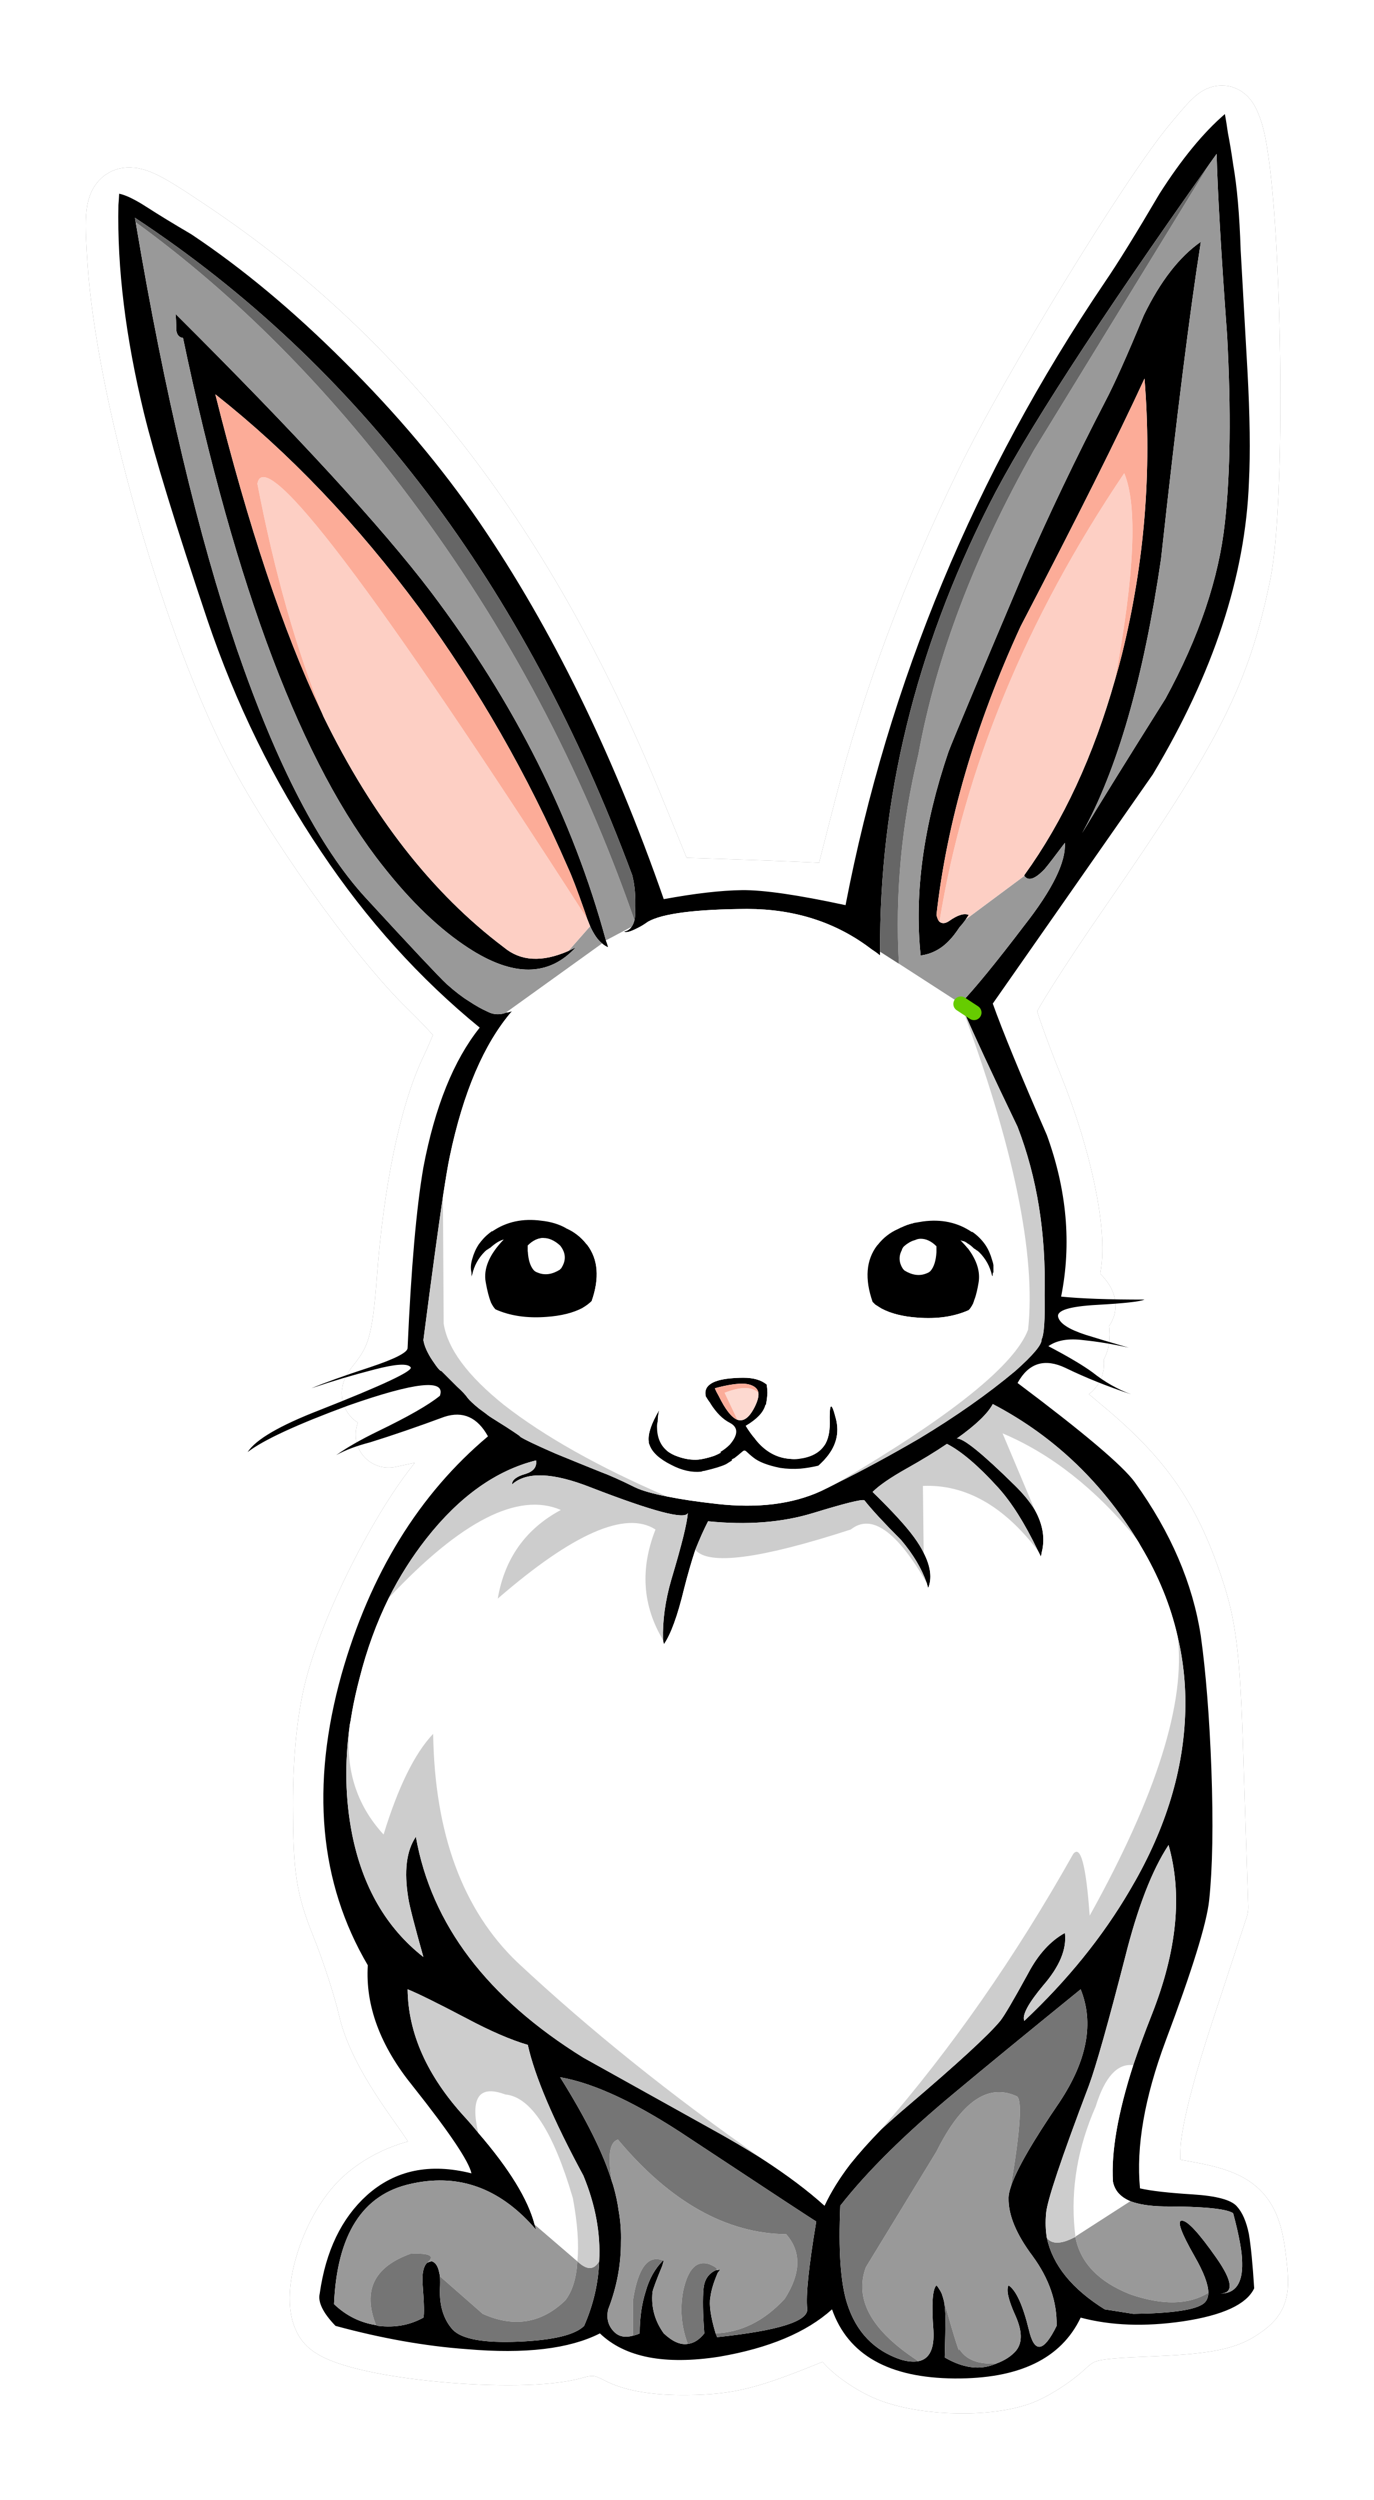 <?xml version="1.0" encoding="UTF-8" standalone="no"?>
<svg
   xmlns:osb="http://www.openswatchbook.org/uri/2009/osb"
   xmlns:dc="http://purl.org/dc/elements/1.1/"
   xmlns:cc="http://creativecommons.org/ns#"
   xmlns:rdf="http://www.w3.org/1999/02/22-rdf-syntax-ns#"
   xmlns:svg="http://www.w3.org/2000/svg"
   xmlns="http://www.w3.org/2000/svg"
   xmlns:xlink="http://www.w3.org/1999/xlink"
   xmlns:sodipodi="http://sodipodi.sourceforge.net/DTD/sodipodi-0.dtd"
   xmlns:inkscape="http://www.inkscape.org/namespaces/inkscape"
   version="1.1"
   id="svg2"
   viewBox="0 0 83.4 151.728"
   height="151.728"
   width="83.4"
   inkscape:version="0.48.4 r9939"
   sodipodi:docname="coelho.svg">
  <sodipodi:namedview
     pagecolor="#ffffff"
     bordercolor="#666666"
     borderopacity="1"
     objecttolerance="10"
     gridtolerance="10"
     guidetolerance="10"
     inkscape:pageopacity="0"
     inkscape:pageshadow="2"
     inkscape:window-width="1600"
     inkscape:window-height="876"
     id="namedview1313"
     showgrid="false"
     fit-margin-top="0"
     fit-margin-left="0"
     fit-margin-right="0"
     fit-margin-bottom="0"
     inkscape:zoom="4.8063764"
     inkscape:cx="-2.6401295"
     inkscape:cy="78.931653"
     inkscape:window-x="0"
     inkscape:window-y="1"
     inkscape:window-maximized="1"
     inkscape:current-layer="svg2" />
  <script
     xlink:href="C:\wamp\www\bingo\js/snap.svg-min.js"
     id="script4164" />
  <title
     id="title4162">Bingo das Letras</title>
  <defs
     id="defs4">
    <linearGradient
       osb:paint="solid"
       id="linearGradient12614">
      <stop
         id="stop12616"
         offset="0"
         style="stop-color:#000000;stop-opacity:1;" />
    </linearGradient>
    <linearGradient
       gradientTransform="matrix(-0.194,0,0,-0.194,259.228,12173.784)"
       osb:paint="solid"
       id="linearGradient59274">
      <stop
         id="stop59276"
         offset="0"
         style="stop-color:#930033;stop-opacity:1;" />
    </linearGradient>
    <linearGradient
       id="linearGradient4269"
       osb:paint="solid"
       gradientTransform="matrix(110.208,22.122,-29.697,82.096,6264728.9,4283424.3)">
      <stop
         style="stop-color:#ffffff;stop-opacity:1;"
         offset="0"
         id="stop4271" />
    </linearGradient>
    <linearGradient
       id="linearGradient4251"
       osb:paint="solid"
       gradientTransform="translate(106155.96,125143.42)">
      <stop
         style="stop-color:#555555;stop-opacity:1;"
         offset="0"
         id="stop4253" />
    </linearGradient>
    <linearGradient
       id="linearGradient4241"
       osb:paint="solid"
       gradientTransform="matrix(0.191,0,0,0.191,-3597.189,-31414.43)">
      <stop
         style="stop-color:#3fb5ae;stop-opacity:1;"
         offset="0"
         id="stop4243" />
    </linearGradient>
    <linearGradient
       id="linearGradient4231"
       osb:paint="solid"
       gradientTransform="translate(2399.156,2075.697)">
      <stop
         style="stop-color:#d1f2a5;stop-opacity:1;"
         offset="0"
         id="stop4233" />
    </linearGradient>
    <linearGradient
       id="linearGradient4221"
       osb:paint="solid"
       gradientTransform="matrix(0.668,0,0,0.668,-186.891,394.647)">
      <stop
         style="stop-color:#effab4;stop-opacity:1;"
         offset="0"
         id="stop4223" />
    </linearGradient>
    <linearGradient
       id="linearGradient4211"
       osb:paint="solid"
       gradientTransform="translate(-699.205,883.13)">
      <stop
         style="stop-color:#ffc48c;stop-opacity:1;"
         offset="0"
         id="stop4213" />
    </linearGradient>
    <linearGradient
       id="linearGradient4201"
       osb:paint="solid"
       gradientTransform="matrix(0.359,0,0,0.224,-331.079,5516.471)">
      <stop
         style="stop-color:#ff9f80;stop-opacity:1;"
         offset="0"
         id="stop4203" />
    </linearGradient>
    <linearGradient
       id="linearGradient4191"
       osb:paint="solid"
       gradientTransform="matrix(0.523,0,0,0.523,2015.454,3072.535)">
      <stop
         style="stop-color:#f56991;stop-opacity:1;"
         offset="0"
         id="stop4193" />
    </linearGradient>
    <g
       id="Layer0_4_FILL-4">
      <path
         d="m 100.45,225.85 q -0.17,-1.183 -0.35,-2.1 -0.102,-0.718 -0.2,-1.25 -2.15,1.85 -4.35,5.3 -2.35,4 -3.65,5.9 -12.95,19.15 -17.25,41.45 -4.762,-1.027 -6.9,-1 -2.088,0.027 -5.2,0.6 -5.05,-14.5 -12.25,-25.05 -3.8,-5.55 -9,-10.7 -5.1,-5.1 -10.2,-8.5 -1.765,-1.035 -2.95,-1.8 -1.185,-0.765 -1.85,-0.9 -0.018,0.387 -0.05,0.75 -0.135,6.276 1.7,13.85 1.05,4.3 4.2,13.7 2.85,8.45 7.6,15.5 4.55,6.8 10.55,11.7 -2.6,3.25 -3.75,9.3 -0.7,4.05 -1.05,12 0.05,0.45 -2.5,1.3 -2.6,0.85 -3.9,1.4 2.05,-0.7 4.2,-1.25 2.1,-0.55 2.4,-0.15 0.3,0.35 -6.05,2.85 -4,1.55 -4.8,2.8 1.55,-1.2 6.7,-3.1 6.7,-2.35 6.1,-0.65 -1.1,0.9 -4.1,2.35 -1.75,0.85 -2.8,1.6 0.9,-0.5 2.25,-0.85 2.25,-0.7 4.95,-1.7 1.85,-0.6 2.9,1.3 -6.9,5.8 -9.75,15.85 -3.1,11.1 1.75,19.35 -0.25,4.05 3,8.05 3.65,4.6 3.9,5.8 -4.15,-1.05 -6.95,1.45 -2.55,2.3 -3.15,6.55 -0.2,0.85 1.05,2.15 4.6,1.25 8.75,1.55 5.8,0.5 8.85,-1.05 2.5,2.4 7.95,1.55 4.95,-0.85 7.5,-3.15 1.6,4.55 8.15,4.6 6.45,0.05 8.4,-4.05 3,0.8 6.8,0.25 4,-0.6 4.75,-2.2 -0.15,-2.4 -0.35,-3.6 -0.25,-1.25 -0.8,-1.85 -0.55,-0.65 -2.95,-0.8 -2.4,-0.15 -3.5,-0.4 -0.4,-4.15 1.7,-9.8 2.65,-7.05 2.9,-9.35 0.35,-3.25 0.15,-8.8 -0.2,-5.2 -0.7,-8.8 -0.8,-5.25 -4.4,-10.25 -1.2,-1.65 -7.8,-6.6 1.1,-2 3.2,-1 1.95,0.95 4.35,1.75 -1.35,-0.5 -2.55,-1.45 -0.95,-0.7 -2.95,-1.75 0.85,-0.6 2.35,-0.4 1.45,0.15 3,0.5 -1.9,-0.55 -2.85,-0.85 -1.7,-0.55 -1.85,-1.2 -0.15,-0.65 2.6,-0.8 2.7,-0.15 3.15,-0.35 -3.6,0 -5.55,-0.2 1.05,-5.25 -0.95,-10.75 -2.6,-5.95 -3.6,-8.75 3.15,-4.5 10.65,-15.25 6.05,-10.1 6.4,-19.45 0.15,-2.9 -0.1,-7.45 -0.3,-5.3 -0.45,-8 -0.113,-3.505 -0.5,-5.7 m -1.6,0 q 0.243,-0.338 0.5,-0.7 0.1,3.85 0.7,12.1 0.4,7.5 -0.15,12.45 -0.6,5.55 -3.95,11.7 -3.9,6.2 -5.55,8.95 3.5,-6.3 5.25,-18.25 1.55,-14.15 2.65,-21.1 -2.15,1.5 -3.8,4.9 -1.65,4 -2.6,5.8 -2.9,5.6 -5.35,11.2 -4.7,11.1 -5.05,12.05 -2.5,7.35 -1.85,13.55 1.1,-0.15 1.9,-1 0.306,-0.306 0.7,-0.9 0.202,-0.212 0.4,-0.5 0.099,-0.148 0.2,-0.3 -0.45,-0.2 -1.3,0.4 -0.387,0.268 -0.65,0.05 -0.119,-0.106 -0.2,-0.45 1.05,-9.3 5.6,-19.2 5.65,-10.85 8.25,-16.5 0.75,9.25 -1.5,18.35 -0.214,0.853 -0.45,1.65 -2.169,7.68 -6.05,13.05 0.014,0.026 0,0.05 0.39,0.558 1.35,-0.45 0.3,-0.35 1.35,-1.75 0.116,1.91 -2.7,5.5 -2.766,3.64 -4.25,5.2 l 0,0 0.9,0.6 -0.9,-0.6 q 1.214,2.829 3.8,8.2 1.95,5.05 1.8,11.2 0.05,2.45 -0.2,2.95 0.05,0.5 -1.75,2.1 -2.75,2.3 -6.4,4.5 -2.996,1.741 -5.45,2.95 -0.558,0.293 -1.1,0.55 -2.85,1.3 -6.9,0.85 -1.977,-0.22 -3.35,-0.5 -1.383,-0.267 -2.1,-0.6 -1.4,-0.7 -2.35,-1.05 -1,-0.4 -2.95,-1.2 -1.95,-0.85 -2.4,-1.15 0.3,0.15 -0.85,-0.6 -1.2,-0.75 -1.25,-0.8 -0.05,-0.05 -0.6,-0.45 -0.55,-0.45 -0.75,-0.7 -0.2,-0.3 -0.7,-0.75 -0.5,-0.5 -1.05,-1.05 -0.1,0.05 -0.6,-0.7 -0.5,-0.75 -0.6,-1.35 0.818,-6.326 1.3,-9.55 0.283,-1.853 0.45,-2.65 1.35,-6.45 4.15,-9.7 -0.193,0.079 -0.4,0.1 -0.18,0.082 -0.4,0.1 -0.416,0.044 -0.8,-0.15 -0.62,-0.276 -1.25,-0.7 -0.635,-0.382 -1.5,-1.15 -0.818,-0.766 -5.4,-5.75 -4.585,-4.988 -8.55,-16.5 -3.87,-11.352 -6.75,-28.45 -0.024,-0.146 -0.05,-0.3 22.3,14.7 33.1,43.75 0.256,0.991 0.2,2.3 0.016,0.418 -0.05,0.7 -0.073,0.279 -0.2,0.45 -0.192,0.262 -0.5,0.3 0.16,0.164 0.95,-0.25 0.304,-0.151 0.65,-0.4 1.437,-0.818 6.6,-0.85 4.799,0.007 8.3,2.7 0.295,0.187 0.55,0.4 -9.77e-4,-0.107 0,-0.25 -0.099,-15.202 7.25,-29.75 3.423,-6.797 14.65,-22.65 m -34.7,89.75 q -0.05,0.95 -1.1,4.45 -0.602,2.082 -0.55,4 l 0.05,0.25 0,0.05 q 0.7,-1 1.35,-3.7 0.366,-1.437 0.75,-2.6 0.42,-1.064 0.85,-1.9 3.9,0.4 7,-0.55 3.1,-0.95 3.4,-0.85 0.75,0.95 2.45,2.65 1.206,1.429 1.7,2.85 0.052,0.179 0.1,0.35 0.4,-0.981 -0.3,-2.35 -0.24,-0.49 -0.65,-1.05 -0.8,-1.1 -2.75,-3 0.65,-0.65 2.25,-1.55 1.6,-0.9 2.7,-1.65 1.45,0.75 3.4,2.9 1.355,1.495 2.65,4.2 0.108,0.203 0.2,0.4 0.04,-0.124 0.05,-0.25 0.367,-1.382 -0.45,-2.85 -0.482,-0.8 -1.35,-1.65 -3.25,-3.2 -3.85,-3.1 1.9,-1.35 2.4,-2.3 5.55,2.9 9.1,8.25 0.241,0.358 0.45,0.7 0.175,0.266 0.3,0.5 1.752,2.927 2.45,6 0.624,2.623 0.5,5.35 -0.25,5.8 -3.7,11.6 -2.7,4.6 -7,8.65 -0.25,-0.55 1.25,-2.35 1.65,-1.9 1.45,-3.5 -1.45,0.8 -2.45,2.7 -1.45,2.65 -1.85,3.15 -1.15,1.4 -6.2,5.7 -0.926,0.787 -1.75,1.55 -1.146,1.169 -2.05,2.3 -1.065,1.395 -1.7,2.75 -1.66,-1.506 -4.2,-3.15 -1.574,-0.991 -3.5,-2.05 -8.25,-4.6 -8.35,-4.65 -9.6,-5.95 -11.15,-14.7 -0.95,1.4 -0.5,4.1 0.1,0.7 1,3.9 -3.7,-2.9 -4.75,-8.2 -0.675,-3.444 -0.15,-7.25 l 0.05,-0.25 q 0.046,-0.27 0.1,-0.6 0.195,-1.095 0.5,-2.25 0.723,-2.864 1.95,-5.35 1.059,-2.114 2.5,-3.95 3.3,-4.2 7.3,-5.2 0.1,0.65 -0.7,0.9 -0.9,0.25 -0.9,0.7 1.45,-1.3 5.25,0.2 6.2,2.4 6.45,1.7 m -1.65,49.75 q -0.804,0.814 -1.15,2.05 -0.4,1.25 -0.4,2.8 -0.237,0.108 -0.45,0.15 -0.779,0.221 -1.25,-0.25 -0.6,-0.6 -0.4,-1.5 0.86,-2.219 0.85,-4.5 0.033,-1.006 -0.15,-2.05 -0.11,-0.808 -0.35,-1.65 -0.037,-0.133 -0.1,-0.3 -0.828,-2.755 -3.45,-6.95 3.45,0.6 8.6,4.05 8.25,5.45 8.45,5.55 -0.75,4.5 -0.6,5.8 0.15,1.25 -6,1.9 -0.038,-0.116 -0.1,-0.25 -0.491,-1.65 -0.35,-2.4 0.089,-0.71 0.5,-1.65 0.088,-0.082 0.15,-0.2 -0.141,0.035 -0.3,0.05 -0.714,0.341 -0.8,1.2 -0.1,1 0.05,3 -0.497,0.627 -1.1,0.7 -0.721,0.123 -1.6,-0.7 -0.9,-1.25 -0.75,-2.75 0.05,-0.298 0.65,-1.75 l 0.1,-0.35 -0.05,0 m 18.35,1.85 q -0.056,-0.106 -0.15,-0.2 -0.4,0.4 -0.2,3 0.106,1.834 -1,2.05 -0.472,0.092 -1.15,-0.1 -2.7,-0.9 -3.6,-3.75 -0.65,-2.05 -0.45,-6.5 2.7,-3.45 7.65,-7.55 2.75,-2.3 8.35,-6.85 1.35,3.35 -1.4,7.5 -2.7,3.949 -3.25,5.65 -0.14,0.419 -0.15,0.7 l 0,0.05 q -0.026,1.682 1.6,3.85 1.65,2.25 1.6,4.65 -1.3,2.65 -1.85,0.25 -0.6,-2.45 -1.35,-2.95 -0.25,0.45 0.45,2 0.7,1.55 0.05,2.35 -0.473,0.546 -1.3,0.85 -0.26,0.118 -0.6,0.2 -1.3,0.3 -2.85,-0.6 0.05,-1.8 0.05,-2.7 -0.019,-0.586 -0.1,-1.05 -0.066,-0.254 -0.15,-0.5 -0.074,-0.17 -0.2,-0.35 M 45.5,347.3 q 1,0.4 3.95,1.95 2.35,1.25 4.05,1.75 0.7,3.15 3.7,8.7 1.205,2.914 1.05,5.7 -0.077,2.19 -1,4.3 -0.9,0.9 -4.35,1.05 -3.5,0.15 -4.4,-0.8 -0.9,-1 -0.85,-2.7 0.029,-0.48 0,-0.85 -0.014,-0.119 -0.05,-0.25 -0.047,-0.263 -0.15,-0.45 -0.125,-0.231 -0.35,-0.3 -0.159,0.034 -0.3,0.1 -0.377,0.367 -0.3,1.45 0.15,1.9 0.05,2.2 -1.35,0.75 -3,0.55 -0.072,-0.011 -0.15,-0.05 -1.603,-0.251 -2.8,-1.4 0.3,-6.95 5.1,-8 4.498,-1.031 7.9,2.55 0.226,0.239 0.45,0.5 -0.036,-0.178 -0.1,-0.35 -0.654,-2.514 -3.75,-6.1 -0.408,-0.511 -0.9,-1.05 -3.75,-4.1 -3.8,-8.5 m 47.75,-2.1 q 1.25,-5 2.9,-7.5 1.4,4.9 -1.1,11.25 -0.712,1.798 -1.25,3.4 -1.538,4.787 -1.35,7.75 0.166,0.883 1.15,1.3 0.861,0.328 2.25,0.35 3.9,0 4.6,0.45 0.6,2.25 0.6,3.3 0.05,2.05 -1.45,2.05 1.35,-0.05 -0.25,-2.35 -1.75,-2.5 -2.3,-2.5 -0.55,-0.05 0.85,2.4 0.897,1.57 0.9,2.4 -0.013,0.466 -0.3,0.7 -0.8,0.65 -4.7,0.7 l -1.9,-0.3 q -3.265,-2.036 -3.85,-4.75 -0.131,-0.781 -0.05,-1.65 0.1,-1.25 2.85,-8.5 0.7,-1.9 2.4,-8.5 m -27.9,-37.35 q 0.15,0.25 0.3,0.45 0.6,0.95 1.3,1.3 0.85,0.45 0,1.45 -0.3,0.3 -0.65,0.5 0.2,0 -0.4,0.25 -0.6,0.2 -1.05,0.25 -0.65,0.05 -1.35,-0.2 -0.45,-0.15 -0.75,-0.4 -0.65,-0.55 -0.65,-1.6 0,-0.2 0.05,-0.35 0,-0.35 0.1,-0.75 -0.8,1.35 -0.7,2.1 0,0.1 0.05,0.2 0.25,0.75 1.45,1.35 1.05,0.55 2,0.45 0.1,-0.05 0.2,-0.05 1.05,-0.25 1.45,-0.45 l 0.4,-0.25 q -0.1,-0.05 0.15,-0.15 0.2,-0.15 0.55,-0.45 0.05,-0.05 0.1,-0.05 0.05,-0.05 0.25,0.15 0.1,0.1 0.35,0.3 0.55,0.45 1.8,0.7 0.65,0.1 1.35,0.05 0.55,-0.05 1.2,-0.2 0.2,-0.2 0.4,-0.4 1.15,-1.25 0.75,-2.75 -0.45,-1.75 -0.4,0.35 0,0.9 -0.35,1.45 -0.5,0.75 -1.7,0.9 -0.35,0.05 -0.6,0 -1.35,-0.1 -2.3,-1.3 -0.35,-0.4 -0.65,-0.9 1.1,-0.65 1.3,-1.35 0,-0.05 0.05,-0.05 0.085,-0.424 0.1,-0.8 -0.006,-0.289 -0.05,-0.55 -0.55,-0.45 -1.55,-0.45 -0.45,0 -0.95,0.05 -1.8,0.2 -1.55,1.2 m 0.85,-0.05 q -0.15,-0.25 -0.25,-0.5 1.3,-0.35 2,-0.3 0.5,0.05 0.75,0.3 0.119,0.119 0.15,0.3 0.048,0.355 -0.25,0.95 -0.35,0.7 -0.75,0.85 -0.194,0.065 -0.4,0 -0.583,-0.229 -1.25,-1.6 m 16.9,-10.9 -0.05,0 q -1.4,-0.95 -3.25,-0.7 -0.3,0.05 -0.6,0.1 -0.45,0.1 -0.85,0.3 -0.1,0.05 -0.2,0.1 -0.8,0.35 -1.35,1.05 l -0.05,0.05 q -1.1,1.45 -0.3,3.75 0.1,0.1 0.2,0.2 0.15,0.1 0.4,0.25 0.95,0.5 2.4,0.6 1.95,0.15 3.4,-0.5 0.15,-0.15 0.3,-0.45 0.05,-0.15 0.1,-0.3 0.15,-0.45 0.25,-1.05 0.2,-1.1 -0.7,-2.3 -0.2,-0.25 -0.45,-0.5 l -0.05,-0.05 q 0.05,0 0.1,0.05 0.15,0 0.35,0.15 0.2,0.1 0.45,0.35 0.1,0.05 0.15,0.1 0.1,0.05 0.2,0.15 0.65,0.65 0.85,1.55 l 0.05,0.05 0,-0.05 q 0,-0.103 0,-0.15 0,-0.05 0.05,-0.05 0,-0.25 0,-0.5 -0.05,-0.2 -0.1,-0.35 -0.15,-0.55 -0.45,-1 -0.35,-0.5 -0.85,-0.85 m -2.4,0.95 q 0,0.2 0,0.4 -0.05,0.85 -0.4,1.25 -0.1,0.1 -0.25,0.15 -0.7,0.3 -1.5,-0.2 0,-0.05 -0.05,-0.05 -0.45,-0.65 -0.1,-1.3 0.05,-0.15 0.15,-0.25 0.35,-0.3 0.7,-0.4 0.2,-0.1 0.4,-0.1 0.55,0 1.05,0.5 m -24.65,-1.2 q -0.7,-0.4 -1.65,-0.5 -1.85,-0.25 -3.25,0.7 l -0.05,0 q -0.5,0.35 -0.85,0.85 -0.3,0.45 -0.45,1 -0.15,0.5 -0.05,0.9 0,0.144 0,0.3 0.003,-0.103 0.05,-0.15 0.2,-0.9 0.85,-1.55 0.1,-0.1 0.2,-0.15 0.05,-0.05 0.15,-0.1 0.5,-0.45 0.9,-0.55 -1.45,1.5 -1.2,2.85 0.15,0.85 0.35,1.35 0.15,0.3 0.3,0.45 1.45,0.65 3.4,0.5 1.45,-0.1 2.4,-0.6 0.35,-0.2 0.6,-0.45 0.8,-2.3 -0.3,-3.75 L 57.4,297.7 q -0.55,-0.7 -1.35,-1.05 m -2.55,1.15 q 0.5,-0.5 1.05,-0.5 0.55,0 1.1,0.5 0.6,0.75 0.05,1.55 -0.05,0 -0.05,0.05 -0.8,0.5 -1.5,0.2 -0.15,-0.05 -0.25,-0.15 -0.35,-0.4 -0.4,-1.25 0,-0.2 0,-0.4 M 30.1,236.85 q 0.05,0.5 0.45,0.55 5.25,25.05 13.35,35.2 2.8,3.55 5.65,5.4 4.45,2.9 7.15,-0.05 -0.256,0.132 -0.5,0.25 -2.632,1.152 -4.3,-0.25 -7.128,-5.37 -12,-15.35 -0.085,-0.207 -0.2,-0.45 -3.7,-7.8 -7,-21 7.35,5.8 13.6,14.25 5.85,8 9.85,17.2 0.4,0.85 1.15,3 0.075,0.239 0.15,0.45 0.047,0.13 0.1,0.25 0.047,0.131 0.1,0.25 l 0,0 q 0.372,0.814 0.8,1.15 0.189,0.179 0.4,0.25 -0.057,-0.213 -0.15,-0.45 -3.296,-12.143 -11.65,-23.2 -4.9,-6.45 -17,-18.5 0.05,0.35 0.05,1.05 z"
         id="path14813"
         inkscape:connector-curvature="0"
         style="fill:#000000;stroke:none" />
      <path
         d="m 89.95,363.75 0,0.05 q 0.502,2.559 3.65,3.8 3.226,1.113 5.2,-0.1 -0.003,-0.83 -0.9,-2.4 -1.4,-2.45 -0.85,-2.4 0.55,0 2.3,2.5 1.6,2.3 0.25,2.35 1.5,0 1.45,-2.05 0,-1.05 -0.6,-3.3 -0.7,-0.45 -4.6,-0.45 -1.389,-0.022 -2.25,-0.35 l -3.65,2.35 m -49.35,4.5 q 1.197,1.149 2.8,1.4 -1.361,-3.438 2.3,-4.75 1.933,-0.079 1.1,0.6 0.141,-0.066 0.3,-0.1 0.225,0.069 0.35,0.3 0.103,0.187 0.15,0.45 0.036,0.131 0.05,0.25 l 2.85,2.5 q 3.12,1.4 5.5,-0.9 0.703,-0.912 0.8,-2.6 l -2.85,-2.45 q 0.064,0.172 0.1,0.35 -0.224,-0.261 -0.45,-0.5 -3.402,-3.581 -7.9,-2.55 -4.8,1.05 -5.1,8 M 80.7,367 q 0.094,0.094 0.15,0.2 0.126,0.18 0.2,0.35 0.084,0.246 0.15,0.5 1.106,3.889 1,3.15 0.647,1.116 2.5,1 0.827,-0.304 1.3,-0.85 0.65,-0.8 -0.05,-2.35 -0.7,-1.55 -0.45,-2 0.75,0.5 1.35,2.95 0.55,2.4 1.85,-0.25 0.05,-2.4 -1.6,-4.65 -1.626,-2.168 -1.6,-3.85 l 0,-0.05 q 0.01,-0.281 0.15,-0.7 0.998,-5.946 0.35,-6.05 -2.828,-1.267 -5.3,3.7 l -4.7,7.7 q -1.174,3.222 3.5,6.25 1.106,-0.216 1,-2.05 -0.2,-2.6 0.2,-3 m -16.85,0.35 q 0.483,-2.189 1.75,-1.75 0.698,0.31 0.4,0.4 0.159,-0.015 0.3,-0.05 -0.062,0.118 -0.15,0.2 -0.411,0.94 -0.5,1.65 -0.141,0.75 0.35,2.4 2.572,-0.101 4.6,-2.3 1.631,-2.545 0.1,-4.3 -5.985,-0.07 -11.2,-6.3 -0.851,0.258 -0.4,2.8 0.063,0.167 0.1,0.3 0.24,0.842 0.35,1.65 0.183,1.044 0.15,2.05 0.01,2.281 -0.85,4.5 -0.2,0.9 0.4,1.5 0.471,0.471 1.25,0.25 l 0,-2.35 q 0.504,-3.246 2,-2.65 l 0.05,0 -0.1,0.35 q -0.6,1.452 -0.65,1.75 -0.15,1.5 0.75,2.75 0.879,0.823 1.6,0.7 -0.654,-1.75 -0.3,-3.55 M 30.55,237.4 q -0.4,-0.05 -0.45,-0.55 0,-0.7 -0.05,-1.05 12.1,12.05 17,18.5 8.354,11.057 11.65,23.2 l 1.7,-0.9 q 0.127,-0.171 0.2,-0.45 -5.305,-15.251 -14.9,-28.05 -8.315,-11.149 -18.3,-18.4 2.88,17.098 6.75,28.45 3.965,11.512 8.55,16.5 4.582,4.984 5.4,5.75 0.865,0.768 1.5,1.15 0.63,0.424 1.25,0.7 0.384,0.194 0.8,0.15 0.22,-0.018 0.4,-0.1 l 6.4,-4.6 q -0.428,-0.336 -0.8,-1.15 l 0,0 -1.45,1.65 q 0.244,-0.118 0.5,-0.25 Q 54,280.9 49.55,278 46.7,276.15 43.9,272.6 35.8,262.45 30.55,237.4 m 68.3,-11.55 -11.65,19 q -5.913,10.469 -7.7,20.25 -1.689,6.987 -1.3,13.95 l 4.1,2.65 q 1.484,-1.56 4.25,-5.2 2.816,-3.59 2.7,-5.5 -1.05,1.4 -1.35,1.75 -0.96,1.008 -1.35,0.45 l -3.9,2.9 q -0.198,0.288 -0.4,0.5 -0.394,0.594 -0.7,0.9 -0.8,0.85 -1.9,1 -0.65,-6.2 1.85,-13.55 0.35,-0.95 5.05,-12.05 2.45,-5.6 5.35,-11.2 0.95,-1.8 2.6,-5.8 1.65,-3.4 3.8,-4.9 -1.1,6.95 -2.65,21.1 -1.75,11.95 -5.25,18.25 1.65,-2.75 5.55,-8.95 3.35,-6.15 3.95,-11.7 0.55,-4.95 0.15,-12.45 -0.6,-8.25 -0.7,-12.1 -0.257,0.362 -0.5,0.7 z"
         id="path14815"
         inkscape:connector-curvature="0"
         style="fill:#999999;stroke:none" />
      <path
         d="m 89.95,363.8 -0.05,0 q -1.334,0.696 -1.85,0.05 0.585,2.714 3.85,4.75 l 1.9,0.3 q 3.9,-0.05 4.7,-0.7 0.287,-0.234 0.3,-0.7 -1.974,1.213 -5.2,0.1 -3.148,-1.241 -3.65,-3.8 m -42.3,2.6 q 0.029,0.37 0,0.85 -0.05,1.7 0.85,2.7 0.9,0.95 4.4,0.8 3.45,-0.15 4.35,-1.05 0.923,-2.11 1,-4.3 -0.521,0.896 -1.45,0 -0.097,1.688 -0.8,2.6 -2.38,2.3 -5.5,0.9 l -2.85,-2.5 m -4.25,3.25 q 0.078,0.04 0.15,0.05 1.65,0.2 3,-0.55 0.1,-0.3 -0.05,-2.2 -0.077,-1.083 0.3,-1.45 0.833,-0.679 -1.1,-0.6 -3.661,1.312 -2.3,4.75 m 37.8,-1.6 q 0.081,0.464 0.1,1.05 0,0.9 -0.05,2.7 1.55,0.9 2.85,0.6 0.34,-0.082 0.6,-0.2 -1.853,0.116 -2.5,-1 0.106,0.739 -1,-3.15 m -6.9,-6.35 q -0.2,4.45 0.45,6.5 0.9,2.85 3.6,3.75 0.678,0.192 1.15,0.1 -4.674,-3.028 -3.5,-6.25 l 4.7,-7.7 q 2.472,-4.967 5.3,-3.7 0.648,0.104 -0.35,6.05 0.55,-1.701 3.25,-5.65 2.75,-4.15 1.4,-7.5 -5.6,4.55 -8.35,6.85 -4.95,4.1 -7.65,7.55 m -3.7,6.2 q -2.028,2.199 -4.6,2.3 0.062,0.134 0.1,0.25 6.15,-0.65 6,-1.9 -0.15,-1.3 0.6,-5.8 -0.2,-0.1 -8.45,-5.55 -5.15,-3.45 -8.6,-4.05 2.622,4.195 3.45,6.95 -0.451,-2.542 0.4,-2.8 5.215,6.229 11.2,6.3 1.531,1.755 -0.1,4.3 m -9.25,-0.5 q 0.346,-1.236 1.15,-2.05 -1.496,-0.596 -2,2.65 l 0,2.35 q 0.213,-0.042 0.45,-0.15 0,-1.55 0.4,-2.8 m 4.25,-1.8 q -1.267,-0.439 -1.75,1.75 -0.354,1.8 0.3,3.55 0.603,-0.073 1.1,-0.7 -0.15,-2 -0.05,-3 0.086,-0.859 0.8,-1.2 0.298,-0.09 -0.4,-0.4 z"
         id="path14817"
         inkscape:connector-curvature="0"
         style="fill:#757575;stroke:none" />
      <path
         d="m 89.9,363.8 0.05,0 0,-0.05 -0.05,0.05 m 3.9,-11.45 q -1.587,-0.198 -2.5,2.75 -1.799,4.1 -1.4,8.2 0.02,0.228 0.05,0.45 l 3.65,-2.35 q -0.984,-0.417 -1.15,-1.3 -0.188,-2.963 1.35,-7.75 m -39.85,10.6 2.85,2.45 q 0.164,-1.698 -0.3,-4.2 -1.957,-6.671 -4.5,-6.9 -2.611,-0.981 -1.8,2.55 3.096,3.586 3.75,6.1 m 10.7,-44.9 q -0.384,1.163 -0.75,2.6 -0.65,2.7 -1.35,3.7 l 0,-0.05 -0.05,-0.25 q -2.049,-3.416 -0.5,-7.35 -2.982,-1.913 -10.5,4.6 0.686,-4.011 4.2,-5.9 -4.258,-1.83 -11.45,5.85 -1.227,2.486 -1.95,5.35 -0.305,1.155 -0.5,2.25 -0.054,0.33 -0.1,0.6 l -0.05,0.25 q -0.496,4.316 2.25,7.3 1.461,-4.765 3.3,-6.7 0.148,9.968 5.6,15.2 7.269,6.788 16.25,13.05 2.54,1.644 4.2,3.15 0.635,-1.355 1.7,-2.75 0.904,-1.131 2.05,-2.3 7.018,-8.062 12.8,-18.35 0.738,-0.959 1.1,4.1 6.686,-12.027 5.85,-18.6 -0.698,-3.073 -2.45,-6 -0.125,-0.234 -0.3,-0.5 -4.069,-4.961 -8.9,-7 l 2.15,5.1 q 0.817,1.468 0.45,2.85 -0.01,0.126 -0.05,0.25 -0.092,-0.197 -0.2,-0.4 -3.424,-4.478 -7.65,-4.3 l 0.05,4.45 q 0.7,1.369 0.3,2.35 -0.048,-0.171 -0.1,-0.35 -2.992,-5.178 -5.05,-3.55 -9.044,2.938 -10.35,1.35 m -4.25,-41.45 -1.7,0.9 q 0.093,0.237 0.15,0.45 -0.211,-0.071 -0.4,-0.25 l -6.4,4.6 q 0.207,-0.021 0.4,-0.1 -2.8,3.25 -4.15,9.7 -0.167,0.797 -0.45,2.65 L 47.9,303 q 0.388,2.498 4,5.4 4.053,3.163 10.85,6.1 1.373,0.28 3.35,0.5 4.05,0.45 6.9,-0.85 0.542,-0.257 1.1,-0.55 11.369,-6.665 12.7,-10.2 0.804,-7.49 -4.5,-21.7 l -4.1,-2.65 -1.25,-0.8 q -9.77e-4,0.143 0,0.25 -0.255,-0.213 -0.55,-0.4 -3.501,-2.693 -8.3,-2.7 -5.163,0.032 -6.6,0.85 -0.346,0.249 -0.65,0.4 -0.79,0.414 -0.95,0.25 0.308,-0.038 0.5,-0.3 m -9.3,20.25 0.05,0 q 0.05,-1.05 -0.85,-1.3 1.5,-1.35 3.25,-0.85 1.4,0.45 2.5,1.95 0.8,0.35 1.35,1.05 l 0.05,0.05 q 1.1,1.45 0.3,3.75 -0.25,0.25 -0.6,0.45 -0.5,0.9 -1.5,1.6 -3.55,0.3 -5.75,-1.9 -2.3,-2.3 -0.15,-5.05 1.05,-0.1 0.5,1.1 0.35,-0.5 0.85,-0.85 m 25.2,-0.55 q 1.25,-1.65 3.35,-1.9 2.05,-0.2 3.45,1.1 1.35,1.3 1.4,3.6 0,0.25 0,0.5 -0.047,0.094 -0.05,0.2 l 0,0.05 q -0.4,0.9 -1.2,1.5 -0.05,0.15 -0.1,0.3 -0.15,0.3 -0.3,0.45 -1.45,0.65 -3.4,0.5 -1.45,-0.1 -2.4,-0.6 -0.25,-0.15 -0.4,-0.25 -0.7,-0.35 -1.3,-0.85 -0.45,-2.75 0.95,-4.6 m -11.05,12.6 q 0.15,-0.35 0.4,-0.6 -0.15,-0.2 -0.3,-0.45 -0.25,-1 1.55,-1.2 0.5,-0.05 0.95,-0.05 1,0 1.55,0.45 0.044,0.261 0.05,0.55 -0.015,0.376 -0.1,0.8 0.05,0.45 -0.05,0.9 -0.15,0.4 -0.65,1.4 0.95,1.2 2.3,1.3 0.05,0 0.1,-0.05 2,-0.85 1.1,-3.05 0.9,0.05 1.1,1.1 0,0.1 0,1.1 0.35,-0.55 0.35,-1.45 -0.05,-2.1 0.4,-0.35 0.4,1.5 -0.75,2.75 l 0,0.05 q -0.2,0.2 -0.4,0.35 -1.2,0.95 -2.65,1.05 -1.9,0.1 -2.85,-1.4 -0.6,1.45 -2.7,1.55 -2,0.1 -3.15,-1.05 -0.05,-1.05 0.05,-1.75 -0.1,-0.75 0.7,-2.1 -0.1,0.4 -0.1,0.75 0.25,0.35 0.6,1.9 l 0,0.05 q 0.3,0.25 0.75,0.4 0.7,0.25 1.35,0.2 0.45,-0.05 1.05,-0.25 0.6,-0.25 0.4,-0.25 0.15,-1.95 -1.05,-2.65 m 17.15,-11.4 -0.05,0 q 0.25,0.25 0.45,0.5 -0.05,-0.1 -0.05,-0.2 0,-0.1 0,-0.15 -0.2,-0.15 -0.35,-0.15 m -3.2,-1.2 q -0.25,-0.15 -0.65,-0.2 0,0.25 -0.2,0.5 0.4,-0.2 0.85,-0.3 m 0.05,1.15 q -0.35,0.1 -0.7,0.4 -0.1,0.1 -0.15,0.25 0.5,-0.2 0.85,-0.65 m -28.4,0.6 q -0.1,0.05 -0.2,0.15 -0.65,0.65 -0.85,1.55 0.1,0.35 0.5,0.6 -0.15,-0.25 0.55,-2.3 m 2.65,0.15 q 0.85,-0.15 1.05,-0.9 -0.55,0 -1.05,0.5 0,0.2 0,0.4 z"
         id="path14819"
         inkscape:connector-curvature="0"
         style="fill:#ffffff;stroke:none" />
      <path
         d="m 96.15,337.7 q -1.65,2.5 -2.9,7.5 -1.7,6.6 -2.4,8.5 -2.75,7.25 -2.85,8.5 -0.081,0.869 0.05,1.65 0.516,0.646 1.85,-0.05 l 0.05,-0.05 q -0.03,-0.222 -0.05,-0.45 -0.399,-4.1 1.4,-8.2 0.913,-2.948 2.5,-2.75 0.538,-1.602 1.25,-3.4 2.5,-6.35 1.1,-11.25 m -46.7,11.55 q -2.95,-1.55 -3.95,-1.95 0.05,4.4 3.8,8.5 0.492,0.539 0.9,1.05 -0.811,-3.531 1.8,-2.55 2.543,0.229 4.5,6.9 0.464,2.502 0.3,4.2 0.929,0.896 1.45,0 0.155,-2.786 -1.05,-5.7 -3,-5.55 -3.7,-8.7 -1.7,-0.5 -4.05,-1.75 m 37.8,-33.85 -2.15,-5.1 q 4.831,2.039 8.9,7 -0.209,-0.342 -0.45,-0.7 -3.55,-5.35 -9.1,-8.25 -0.5,0.95 -2.4,2.3 0.6,-0.1 3.85,3.1 0.868,0.85 1.35,1.65 M 77,356.65 q 0.824,-0.763 1.75,-1.55 5.05,-4.3 6.2,-5.7 0.4,-0.5 1.85,-3.15 1,-1.9 2.45,-2.7 0.2,1.6 -1.45,3.5 -1.5,1.8 -1.25,2.35 4.3,-4.05 7,-8.65 3.45,-5.8 3.7,-11.6 0.124,-2.727 -0.5,-5.35 0.836,6.573 -5.85,18.6 -0.362,-5.059 -1.1,-4.1 -5.782,10.288 -12.8,18.35 m -31.45,-15.4 q -0.45,-2.7 0.5,-4.1 1.55,8.75 11.15,14.7 0.1,0.05 8.35,4.65 1.926,1.059 3.5,2.05 -8.981,-6.262 -16.25,-13.05 -5.452,-5.232 -5.6,-15.2 -1.839,1.935 -3.3,6.7 -2.746,-2.984 -2.25,-7.3 -0.525,3.806 0.15,7.25 1.05,5.3 4.75,8.2 -0.9,-3.2 -1,-3.9 m 33.15,-28.6 q -1.6,0.9 -2.25,1.55 1.95,1.9 2.75,3 0.41,0.56 0.65,1.05 L 79.8,313.8 q 4.226,-0.178 7.65,4.3 -1.295,-2.705 -2.65,-4.2 -1.95,-2.15 -3.4,-2.9 -1.1,0.75 -2.7,1.65 m -13.2,3.5 q -0.43,0.836 -0.85,1.9 1.306,1.588 10.35,-1.35 2.058,-1.628 5.05,3.55 -0.494,-1.421 -1.7,-2.85 -1.7,-1.7 -2.45,-2.65 -0.3,-0.1 -3.4,0.85 -3.1,0.95 -7,0.55 m -2.45,3.9 q 1.05,-3.5 1.1,-4.45 -0.25,0.7 -6.45,-1.7 -3.8,-1.5 -5.25,-0.2 0,-0.45 0.9,-0.7 0.8,-0.25 0.7,-0.9 -4,1 -7.3,5.2 -1.441,1.836 -2.5,3.95 7.192,-7.68 11.45,-5.85 -3.514,1.889 -4.2,5.9 7.518,-6.513 10.5,-4.6 -1.549,3.934 0.5,7.35 -0.052,-1.918 0.55,-4 M 46.55,304.1 q 0.1,0.6 0.6,1.35 0.5,0.75 0.6,0.7 0.55,0.55 1.05,1.05 0.5,0.45 0.7,0.75 0.2,0.25 0.75,0.7 0.55,0.4 0.6,0.45 0.05,0.05 1.25,0.8 1.15,0.75 0.85,0.6 0.45,0.3 2.4,1.15 1.95,0.8 2.95,1.2 0.95,0.35 2.35,1.05 0.717,0.333 2.1,0.6 -6.797,-2.938 -10.85,-6.1 -3.612,-2.902 -4,-5.4 l -0.05,-8.45 q -0.482,3.224 -1.3,9.55 m 35.75,-22.4 0,0 q 5.304,14.21 4.5,21.7 -1.331,3.535 -12.7,10.2 2.454,-1.209 5.45,-2.95 3.65,-2.2 6.4,-4.5 1.8,-1.6 1.75,-2.1 0.25,-0.5 0.2,-2.95 0.15,-6.15 -1.8,-11.2 -2.586,-5.371 -3.8,-8.2 z"
         id="path14821"
         inkscape:connector-curvature="0"
         style="fill:#cdcdcd;stroke:none" />
      <path
         d="m 68.6,308.55 q 0.298,-0.595 0.25,-0.95 -0.652,-0.631 -2.25,0 l 0.85,1.8 q 0.206,0.065 0.4,0 0.4,-0.15 0.75,-0.85 z"
         id="path14823"
         inkscape:connector-curvature="0"
         style="fill:#fdd9d0;stroke:none" />
      <path
         d="m 65.95,307.3 q 0.1,0.25 0.25,0.5 0.667,1.371 1.25,1.6 l -0.85,-1.8 q 1.598,-0.631 2.25,0 -0.031,-0.181 -0.15,-0.3 -0.25,-0.25 -0.75,-0.3 -0.7,-0.05 -2,0.3 z"
         id="path14825"
         inkscape:connector-curvature="0"
         style="fill:#fbac99;stroke:none" />
      <path
         d="m 57.65,276.55 q -0.053,-0.119 -0.1,-0.25 -0.053,-0.12 -0.1,-0.25 -21.23,-32.982 -21.95,-28.95 1.711,8.884 4.4,15.5 4.872,9.98 12,15.35 1.668,1.402 4.3,0.25 l 1.45,-1.65 m 28.9,-3.35 q 0.014,-0.024 0,-0.05 3.881,-5.37 6.05,-13.05 1.938,-10.484 0.6,-13.7 -9.818,14.57 -12.3,29.85 0.263,0.218 0.65,-0.05 0.85,-0.6 1.3,-0.4 -0.101,0.152 -0.2,0.3 l 3.9,-2.9 z"
         id="path14827"
         inkscape:connector-curvature="0"
         style="fill:#fdcfc4;stroke:none" />
      <path
         d="m 39.7,262.15 q 0.115,0.243 0.2,0.45 -2.689,-6.616 -4.4,-15.5 0.72,-4.032 21.95,28.95 -0.075,-0.211 -0.15,-0.45 -0.75,-2.15 -1.15,-3 -4,-9.2 -9.85,-17.2 -6.25,-8.45 -13.6,-14.25 3.3,13.2 7,21 m 52.9,-2.05 q 0.236,-0.797 0.45,-1.65 2.25,-9.1 1.5,-18.35 -2.6,5.65 -8.25,16.5 -4.55,9.9 -5.6,19.2 0.081,0.344 0.2,0.45 2.482,-15.28 12.3,-29.85 1.338,3.216 -0.6,13.7 z"
         id="path14829"
         inkscape:connector-curvature="0"
         style="fill:#fcac98;stroke:none" />
      <path
         d="m 27.35,229.4 q 0.026,0.154 0.05,0.3 9.985,7.251 18.3,18.4 9.595,12.799 14.9,28.05 0.066,-0.282 0.05,-0.7 0.056,-1.309 -0.2,-2.3 -10.8,-29.05 -33.1,-43.75 m 59.85,15.45 11.65,-19 q -11.227,15.853 -14.65,22.65 -7.349,14.548 -7.25,29.75 l 1.25,0.8 q -0.389,-6.963 1.3,-13.95 1.787,-9.781 7.7,-20.25 z"
         id="path14831"
         inkscape:connector-curvature="0"
         style="fill:#666666;stroke:none" />
    </g>
    <path
       id="Layer0_4_1_STROKES"
       d="M 82.325,281.725 83.2,282.3"
       inkscape:connector-curvature="0"
       style="fill:none;stroke:#66cc00;stroke-width:1;stroke-linecap:round;stroke-linejoin:round" />
    <style
       id="style6"
       type="text/css">
    .str0 {stroke:#006633;stroke-width:282.22}
    .str1 {stroke:#AB754F;stroke-width:282.22}
    .fil2 {fill:none}
    .fil3 {fill:#606062}
    .fil5 {fill:#CE8F64}
    .fil4 {fill:#006633}
    .fil8 {fill:#009933}
    .fil9 {fill:#00B33C}
    .fil10 {fill:#00C943}
    .fil0 {fill:#00D447}
    .fil1 {fill:#00DB49}
    .fil6 {fill:#B88059}
    .fil11 {fill:#BA8058}
    .fil12 {fill:#D49264}
    .fil7 {fill:#E49C6D}
  </style>
    <filter
       inkscape:collect="always"
       id="filter3827"
       color-interpolation-filters="sRGB">
      <feGaussianBlur
         inkscape:collect="always"
         stdDeviation="1.533"
         id="feGaussianBlur3829" />
    </filter>
  </defs>
  <g
     id="g3835"
     transform="matrix(1.416,0,0,1.416,7.196,7.069)">
    <g
       transform="translate(93.421,-0.066)"
       id="g3831">
      <path
         inkscape:connector-curvature="0"
         id="path3821"
         transform="translate(0,-4.6790698e-6)"
         d="m -46.094,0.156 c -0.17,-0.05 -0.451,0.282 -1.156,1.125 -1.848,2.21 -6.972,10.59 -8.875,14.5 -2.313,4.752 -4.024,9.337 -5.219,13.969 l -0.969,3.781 -1.031,-0.062 c -0.57,-0.032 -2.324,-0.105 -3.875,-0.156 l -2.812,-0.094 -1.406,-3.438 C -76.03,18.545 -82.106,10.641 -90.375,5.094 -93.485,3.008 -93.554,3.042 -93.344,6.25 c 0.359,5.493 3.067,15.112 5.75,20.438 1.654,3.283 5.317,8.434 7.531,10.594 0.927,0.904 1.688,1.751 1.688,1.906 0,0.155 -0.32,0.97 -0.719,1.812 -0.889,1.88 -1.562,5.14 -1.844,8.906 -0.204,2.73 -0.436,3.464 -1.312,4.562 -0.363,0.455 -0.27,0.493 0.844,0.344 1.437,-0.193 1.546,0.087 0.406,1.062 l -0.844,0.688 0.875,-0.188 c 2.473,-0.53 2.596,-0.514 2.781,-0.031 0.12,0.313 -0.307,1.029 -1.219,2.062 -1.636,1.854 -3.846,6.151 -4.594,8.938 -0.345,1.286 -0.536,3.047 -0.531,5.125 0.007,2.694 0.11,3.426 0.781,5.094 0.433,1.075 0.957,2.688 1.156,3.562 0.248,1.085 0.928,2.357 2.125,4.031 0.964,1.349 1.676,2.554 1.594,2.688 -0.082,0.133 -0.451,0.25 -0.844,0.25 -1.01,0 -2.287,0.545 -3.125,1.312 -1.472,1.349 -2.364,4.531 -1.469,5.25 1.226,0.986 8.124,1.623 10.406,0.969 0.783,-0.225 1.239,-0.165 1.969,0.219 0.611,0.322 1.606,0.482 2.875,0.469 1.802,-0.019 2.65,-0.245 5.344,-1.344 0.91,-0.371 1.012,-0.339 1.469,0.312 0.27,0.385 1.038,0.941 1.719,1.25 1.411,0.64 4.106,0.767 5.656,0.25 0.562,-0.188 1.41,-0.73 1.906,-1.188 0.83,-0.764 1.157,-0.829 3.812,-0.938 2.135,-0.087 3.103,-0.253 3.719,-0.656 0.78,-0.511 0.826,-0.664 0.656,-2.094 -0.229,-1.935 -0.704,-2.391 -2.844,-2.781 l -1.719,-0.312 0.031,-1.625 c 0.021,-1.077 0.528,-3.138 1.469,-6 l 1.438,-4.375 -0.188,-5.688 c -0.131,-4.64 -0.274,-6.1 -0.781,-7.688 -1.01,-3.162 -2.194,-4.903 -4.844,-7.094 -1.323,-1.094 -2.312,-2.1 -2.219,-2.25 0.093,-0.15 0.558,-0.281 1.062,-0.281 0.682,0 0.876,-0.109 0.75,-0.438 -0.093,-0.243 -0.034,-0.527 0.125,-0.625 0.159,-0.098 0.195,-0.503 0.094,-0.906 -0.117,-0.467 -0.038,-0.719 0.188,-0.719 0.215,0 0.146,-0.198 -0.156,-0.5 -0.308,-0.308 -0.434,-0.811 -0.344,-1.281 0.273,-1.428 -0.393,-4.618 -1.594,-7.594 -0.659,-1.634 -1.219,-3.202 -1.219,-3.469 0,-0.267 1.462,-2.574 3.25,-5.156 4.822,-6.964 5.959,-9.187 6.844,-13.469 0.707,-3.42 0.444,-16.818 -0.375,-19.031 -0.098,-0.264 -0.18,-0.439 -0.281,-0.469 z"
         style="fill:#808080;stroke:#808080;stroke-width:2.826;stroke-linejoin:round;stroke-miterlimit:4;stroke-dasharray:none;filter:url(#filter3827)" />
      <path
         inkscape:connector-curvature="0"
         style="fill:#ffffff;stroke:#ffffff;stroke-width:2.826;stroke-linejoin:round;stroke-miterlimit:4;stroke-dasharray:none"
         d="m -46.094,0.156 c -0.17,-0.05 -0.451,0.282 -1.156,1.125 -1.848,2.21 -6.972,10.59 -8.875,14.5 -2.313,4.752 -4.024,9.337 -5.219,13.969 l -0.969,3.781 -1.031,-0.062 c -0.57,-0.032 -2.324,-0.105 -3.875,-0.156 l -2.812,-0.094 -1.406,-3.438 C -76.03,18.545 -82.106,10.641 -90.375,5.094 -93.485,3.008 -93.554,3.042 -93.344,6.25 c 0.359,5.493 3.067,15.112 5.75,20.438 1.654,3.283 5.317,8.434 7.531,10.594 0.927,0.904 1.688,1.751 1.688,1.906 0,0.155 -0.32,0.97 -0.719,1.812 -0.889,1.88 -1.562,5.14 -1.844,8.906 -0.204,2.73 -0.436,3.464 -1.312,4.562 -0.363,0.455 -0.27,0.493 0.844,0.344 1.437,-0.193 1.546,0.087 0.406,1.062 l -0.844,0.688 0.875,-0.188 c 2.473,-0.53 2.596,-0.514 2.781,-0.031 0.12,0.313 -0.307,1.029 -1.219,2.062 -1.636,1.854 -3.846,6.151 -4.594,8.938 -0.345,1.286 -0.536,3.047 -0.531,5.125 0.007,2.694 0.11,3.426 0.781,5.094 0.433,1.075 0.957,2.688 1.156,3.562 0.248,1.085 0.928,2.357 2.125,4.031 0.964,1.349 1.676,2.554 1.594,2.688 -0.082,0.133 -0.451,0.25 -0.844,0.25 -1.01,0 -2.287,0.545 -3.125,1.312 -1.472,1.349 -2.364,4.531 -1.469,5.25 1.226,0.986 8.124,1.623 10.406,0.969 0.783,-0.225 1.239,-0.165 1.969,0.219 0.611,0.322 1.606,0.482 2.875,0.469 1.802,-0.019 2.65,-0.245 5.344,-1.344 0.91,-0.371 1.012,-0.339 1.469,0.312 0.27,0.385 1.038,0.941 1.719,1.25 1.411,0.64 4.106,0.767 5.656,0.25 0.562,-0.188 1.41,-0.73 1.906,-1.188 0.83,-0.764 1.157,-0.829 3.812,-0.938 2.135,-0.087 3.103,-0.253 3.719,-0.656 0.78,-0.511 0.826,-0.664 0.656,-2.094 -0.229,-1.935 -0.704,-2.391 -2.844,-2.781 l -1.719,-0.312 0.031,-1.625 c 0.021,-1.077 0.528,-3.138 1.469,-6 l 1.438,-4.375 -0.188,-5.688 c -0.131,-4.64 -0.274,-6.1 -0.781,-7.688 -1.01,-3.162 -2.194,-4.903 -4.844,-7.094 -1.323,-1.094 -2.312,-2.1 -2.219,-2.25 0.093,-0.15 0.558,-0.281 1.062,-0.281 0.682,0 0.876,-0.109 0.75,-0.438 -0.093,-0.243 -0.034,-0.527 0.125,-0.625 0.159,-0.098 0.195,-0.503 0.094,-0.906 -0.117,-0.467 -0.038,-0.719 0.188,-0.719 0.215,0 0.146,-0.198 -0.156,-0.5 -0.308,-0.308 -0.434,-0.811 -0.344,-1.281 0.273,-1.428 -0.393,-4.618 -1.594,-7.594 -0.659,-1.634 -1.219,-3.202 -1.219,-3.469 0,-0.267 1.462,-2.574 3.25,-5.156 4.822,-6.964 5.959,-9.187 6.844,-13.469 0.707,-3.42 0.444,-16.818 -0.375,-19.031 -0.098,-0.264 -0.18,-0.439 -0.281,-0.469 z"
         transform="translate(0,-4.6790698e-6)"
         id="path3050" />
    </g>
    <g
       transform="matrix(0.644,0,0,0.644,-16.911,-143.394)"
       id="g17621">
      <use
         id="use17623"
         xlink:href="#Layer0_4_FILL-4"
         x="0"
         y="0"
         width="1280"
         height="800" />
      <use
         id="use17625"
         xlink:href="#Layer0_4_1_STROKES"
         x="0"
         y="0"
         width="1280"
         height="800" />
    </g>
  </g>
</svg>
